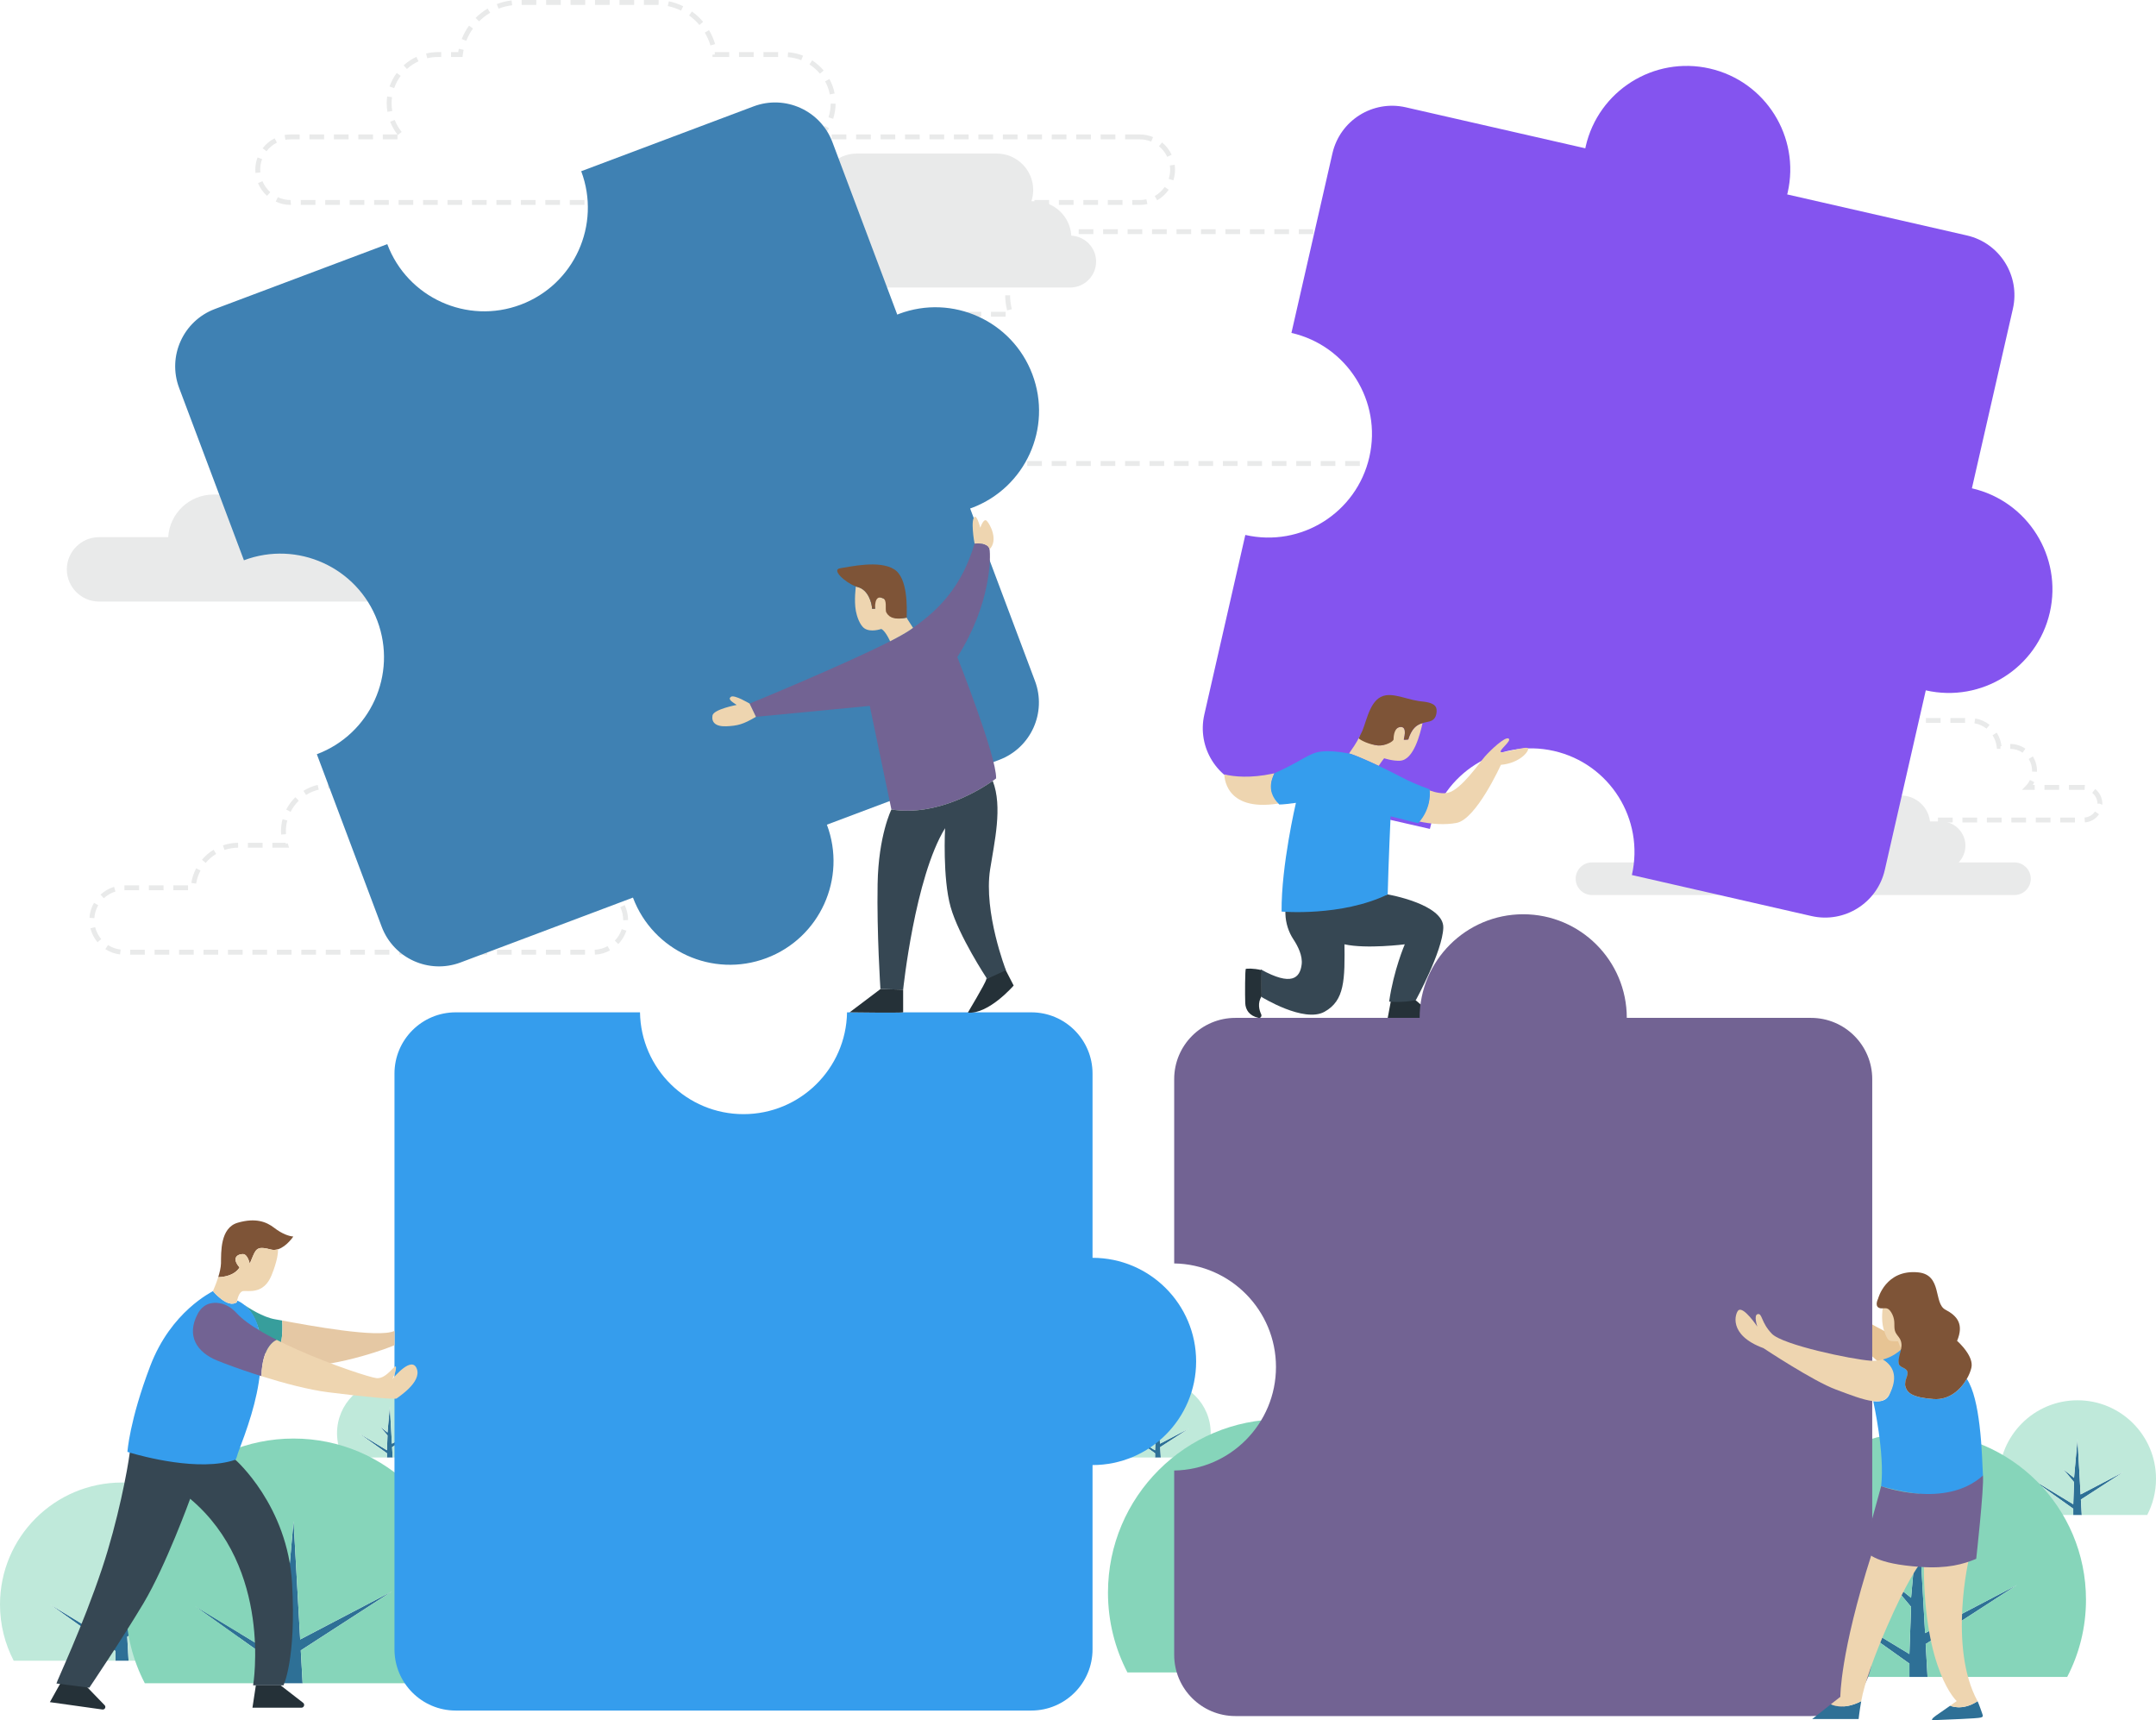 <?xml version="1.0" encoding="UTF-8" standalone="no"?><!-- Generator: Gravit.io --><svg xmlns="http://www.w3.org/2000/svg" xmlns:xlink="http://www.w3.org/1999/xlink" style="isolation:isolate" viewBox="243.93 4.333 127.639 101.812" width="127.639pt" height="101.812pt"><g><g><path d=" M 308.659 18.19 L 307.79 18.19 L 307.79 17.9 L 308.659 17.9 L 308.659 18.19 Z  M 310.107 18.19 L 309.238 18.19 L 309.238 17.9 L 310.107 17.9 L 310.107 18.19 Z  M 311.555 18.19 L 310.686 18.19 L 310.686 17.9 L 311.555 17.9 L 311.555 18.19 Z  M 313.003 18.19 L 312.134 18.19 L 312.134 17.9 L 313.003 17.9 L 313.003 18.19 Z  M 314.45 18.19 L 313.582 18.19 L 313.582 17.9 L 314.45 17.9 L 314.45 18.19 Z  M 315.898 18.19 L 315.03 18.19 L 315.03 17.9 L 315.898 17.9 L 315.898 18.19 Z  M 317.346 18.19 L 316.477 18.19 L 316.477 17.9 L 317.346 17.9 L 317.346 18.19 Z  M 318.794 18.19 L 317.925 18.19 L 317.925 17.9 L 318.794 17.9 L 318.794 18.19 Z  M 320.242 18.19 L 319.373 18.19 L 319.373 17.9 L 320.242 17.9 L 320.242 18.19 Z  M 321.69 18.19 L 320.821 18.19 L 320.821 17.9 L 321.668 17.9 L 321.69 18.19 Z  M 306.391 18.311 L 306.316 18.031 C 306.606 17.954 306.906 17.91 307.207 17.902 L 307.215 18.191 C 306.937 18.199 306.659 18.239 306.391 18.311 Z  M 323.043 18.466 C 322.786 18.358 322.517 18.281 322.243 18.237 L 322.289 17.95 C 322.586 17.999 322.877 18.082 323.155 18.199 L 323.043 18.466 Z  M 305.15 18.921 L 304.975 18.69 C 305.215 18.508 305.476 18.354 305.749 18.232 L 305.867 18.497 C 305.613 18.609 305.372 18.752 305.15 18.921 L 305.15 18.921 Z  M 324.192 19.236 C 323.994 19.039 323.774 18.865 323.537 18.72 L 323.689 18.473 C 323.944 18.631 324.182 18.818 324.396 19.03 L 324.192 19.236 Z  M 304.229 19.953 L 303.98 19.805 C 304.134 19.547 304.318 19.306 304.526 19.09 L 304.735 19.291 C 304.541 19.491 304.371 19.714 304.229 19.953 Z  M 324.969 20.38 C 324.86 20.125 324.721 19.882 324.555 19.656 L 324.788 19.485 C 324.967 19.728 325.118 19.991 325.235 20.266 L 324.969 20.38 Z  M 303.765 21.254 L 303.479 21.212 C 303.523 20.915 303.601 20.623 303.714 20.343 L 303.983 20.451 C 303.879 20.709 303.806 20.98 303.765 21.254 L 303.765 21.254 Z  M 325.253 21.732 C 325.25 21.454 325.214 21.176 325.146 20.907 L 325.427 20.836 C 325.5 21.127 325.539 21.428 325.542 21.729 L 325.253 21.732 Z  M 303.553 22.705 C 303.48 22.412 303.441 22.111 303.438 21.812 L 303.727 21.809 C 303.73 22.086 303.766 22.363 303.834 22.635 L 303.553 22.705 Z  M 302.018 23.078 L 301.149 23.078 L 301.149 22.789 L 302.018 22.789 L 302.018 23.078 Z  M 303.465 23.078 L 302.597 23.078 L 302.597 22.789 L 303.465 22.789 L 303.465 23.078 Z  M 325.435 23.078 L 325.01 23.078 L 325.073 22.888 C 325.138 22.691 325.186 22.489 325.216 22.287 L 325.502 22.329 C 325.479 22.483 325.447 22.637 325.405 22.789 L 325.435 22.789 L 325.435 23.078 Z  M 299.707 23.081 L 299.695 22.792 C 299.747 22.79 299.8 22.789 299.852 22.789 L 300.57 22.789 L 300.57 23.078 L 299.852 23.078 C 299.804 23.078 299.755 23.079 299.707 23.081 Z  M 326.806 23.296 C 326.545 23.2 326.273 23.135 325.997 23.102 L 326.03 22.815 C 326.329 22.85 326.624 22.92 326.906 23.024 L 326.806 23.296 Z  M 298.364 23.405 L 298.242 23.142 C 298.516 23.016 298.804 22.922 299.099 22.863 L 299.155 23.147 C 298.883 23.201 298.617 23.288 298.364 23.405 L 298.364 23.405 Z  M 327.987 24.015 C 327.781 23.826 327.554 23.662 327.311 23.528 L 327.452 23.275 C 327.714 23.42 327.959 23.598 328.182 23.801 L 327.987 24.015 Z  M 297.242 24.215 L 297.031 24.017 C 297.237 23.797 297.468 23.602 297.718 23.435 L 297.878 23.676 C 297.647 23.83 297.433 24.011 297.242 24.215 Z  M 328.812 25.125 C 328.692 24.874 328.543 24.637 328.368 24.42 L 328.593 24.238 C 328.782 24.473 328.944 24.729 329.073 25 L 328.812 25.125 Z  M 296.508 25.386 L 296.237 25.282 C 296.345 25.002 296.485 24.734 296.655 24.486 L 296.895 24.649 C 296.737 24.879 296.607 25.127 296.508 25.386 Z  M 292.356 26.594 L 291.487 26.594 L 291.487 26.305 L 292.356 26.305 L 292.356 26.594 Z  M 293.803 26.594 L 292.935 26.594 L 292.935 26.305 L 293.803 26.305 L 293.803 26.594 Z  M 295.251 26.594 L 294.383 26.594 L 294.383 26.305 L 295.251 26.305 L 295.251 26.594 Z  M 296.269 26.594 L 295.83 26.594 L 295.83 26.305 L 295.998 26.305 C 296.012 26.155 296.035 26.006 296.066 25.858 L 296.349 25.919 C 296.312 26.096 296.287 26.278 296.277 26.458 L 296.269 26.594 Z  M 290.061 26.62 L 290.02 26.333 C 290.151 26.315 290.285 26.305 290.418 26.305 L 290.908 26.305 L 290.908 26.594 L 290.418 26.594 C 290.299 26.594 290.178 26.603 290.061 26.62 Z  M 330.046 26.752 C 329.805 26.663 329.552 26.612 329.294 26.6 L 329.163 26.595 L 329.156 26.464 C 329.14 26.186 329.092 25.91 329.013 25.644 L 329.29 25.561 C 329.364 25.808 329.413 26.063 329.436 26.32 C 329.679 26.342 329.917 26.395 330.146 26.48 L 330.046 26.752 Z  M 288.825 27.168 L 288.641 26.944 C 288.879 26.749 289.144 26.595 289.429 26.486 L 289.532 26.757 C 289.276 26.854 289.038 26.992 288.825 27.168 Z  M 331.144 27.542 C 330.971 27.328 330.766 27.144 330.535 26.995 L 330.692 26.752 C 330.949 26.917 331.177 27.122 331.369 27.361 L 331.144 27.542 Z  M 288.048 28.274 L 287.775 28.177 C 287.877 27.889 288.025 27.621 288.215 27.38 L 288.443 27.559 C 288.272 27.775 288.14 28.016 288.048 28.274 L 288.048 28.274 Z  M 331.675 28.785 C 331.64 28.512 331.56 28.249 331.438 28.003 L 331.697 27.874 C 331.834 28.15 331.923 28.443 331.962 28.747 L 331.675 28.785 Z  M 287.675 29.682 C 287.635 29.494 287.615 29.301 287.615 29.108 C 287.615 28.995 287.622 28.881 287.635 28.771 L 287.923 28.806 C 287.911 28.905 287.905 29.006 287.905 29.109 C 287.905 29.281 287.922 29.454 287.958 29.622 L 287.675 29.682 Z  M 331.746 30.239 L 331.481 30.121 C 331.593 29.87 331.662 29.604 331.686 29.331 L 331.975 29.356 C 331.948 29.662 331.871 29.959 331.746 30.239 L 331.746 30.239 Z  M 288.371 31.019 C 288.162 30.794 287.991 30.539 287.864 30.261 L 288.128 30.141 C 288.241 30.391 288.395 30.62 288.583 30.821 L 288.371 31.019 Z  M 330.788 31.403 L 330.622 31.166 C 330.847 31.008 331.044 30.815 331.207 30.594 L 331.44 30.765 C 331.258 31.012 331.039 31.226 330.788 31.403 Z  M 289.657 31.806 C 289.363 31.722 289.086 31.592 288.832 31.417 L 288.997 31.178 C 289.224 31.335 289.472 31.453 289.736 31.527 L 289.657 31.806 Z  M 329.367 31.906 L 329.348 31.617 C 329.622 31.599 329.89 31.536 330.143 31.43 L 330.255 31.697 C 329.972 31.815 329.673 31.885 329.367 31.906 L 329.367 31.906 Z  M 291.135 31.912 L 290.418 31.912 C 290.365 31.912 290.311 31.91 290.258 31.907 L 290.274 31.618 C 290.322 31.621 290.37 31.622 290.418 31.622 L 291.135 31.622 L 291.135 31.912 Z  M 292.583 31.912 L 291.714 31.912 L 291.714 31.622 L 292.583 31.622 L 292.583 31.912 Z  M 294.03 31.912 L 293.162 31.912 L 293.162 31.622 L 294.03 31.622 L 294.03 31.912 Z  M 295.478 31.912 L 294.61 31.912 L 294.61 31.622 L 295.478 31.622 L 295.478 31.912 Z  M 296.926 31.912 L 296.057 31.912 L 296.057 31.622 L 296.926 31.622 L 296.926 31.912 Z  M 298.374 31.912 L 297.505 31.912 L 297.505 31.622 L 298.374 31.622 L 298.374 31.912 Z  M 299.822 31.912 L 298.953 31.912 L 298.953 31.622 L 299.822 31.622 L 299.822 31.912 Z  M 301.27 31.912 L 300.401 31.912 L 300.401 31.622 L 301.27 31.622 L 301.27 31.912 Z  M 302.717 31.912 L 301.849 31.912 L 301.849 31.622 L 302.717 31.622 L 302.717 31.912 Z  M 304.165 31.912 L 303.297 31.912 L 303.297 31.622 L 304.165 31.622 L 304.165 31.912 Z  M 305.613 31.912 L 304.744 31.912 L 304.744 31.622 L 305.613 31.622 L 305.613 31.912 Z  M 307.061 31.912 L 306.192 31.912 L 306.192 31.622 L 307.061 31.622 L 307.061 31.912 Z  M 308.509 31.912 L 307.64 31.912 L 307.64 31.622 L 308.509 31.622 L 308.509 31.912 Z  M 309.957 31.912 L 309.088 31.912 L 309.088 31.622 L 309.957 31.622 L 309.957 31.912 Z  M 311.404 31.912 L 310.536 31.912 L 310.536 31.622 L 311.404 31.622 L 311.404 31.912 Z  M 312.852 31.912 L 311.984 31.912 L 311.984 31.622 L 312.852 31.622 L 312.852 31.912 Z  M 314.3 31.912 L 313.431 31.912 L 313.431 31.622 L 314.3 31.622 L 314.3 31.912 Z  M 315.748 31.912 L 314.879 31.912 L 314.879 31.622 L 315.748 31.622 L 315.748 31.912 Z  M 317.196 31.912 L 316.327 31.912 L 316.327 31.622 L 317.196 31.622 L 317.196 31.912 Z  M 318.644 31.912 L 317.775 31.912 L 317.775 31.622 L 318.644 31.622 L 318.644 31.912 Z  M 320.091 31.912 L 319.223 31.912 L 319.223 31.622 L 320.091 31.622 L 320.091 31.912 Z  M 321.539 31.912 L 320.671 31.912 L 320.671 31.622 L 321.539 31.622 L 321.539 31.912 Z  M 322.987 31.912 L 322.118 31.912 L 322.118 31.622 L 322.987 31.622 L 322.987 31.912 Z  M 324.435 31.912 L 323.566 31.912 L 323.566 31.622 L 324.435 31.622 L 324.435 31.912 Z  M 325.883 31.912 L 325.014 31.912 L 325.014 31.622 L 325.883 31.622 L 325.883 31.912 Z  M 327.331 31.912 L 326.462 31.912 L 326.462 31.622 L 327.331 31.622 L 327.331 31.912 Z  M 328.778 31.912 L 327.91 31.912 L 327.91 31.622 L 328.778 31.622 L 328.778 31.912 Z " fill="rgb(233,234,234)"/><path d=" M 307.353 18.283 C 307.289 17.152 306.348 16.247 305.203 16.247 L 304.989 16.247 C 305.059 16.036 305.098 15.811 305.098 15.578 C 305.098 14.392 304.127 13.422 302.942 13.422 L 294.646 13.422 C 293.46 13.422 292.49 14.392 292.49 15.578 C 292.49 15.811 292.529 16.036 292.598 16.247 L 290.334 16.247 C 289.19 16.247 288.249 17.151 288.184 18.279 L 284.881 18.279 C 284.036 18.279 283.345 18.971 283.345 19.816 C 283.345 20.661 284.036 21.352 284.881 21.352 L 307.285 21.352 C 308.13 21.352 308.821 20.661 308.821 19.816 C 308.821 18.993 308.167 18.319 307.353 18.283 Z " fill="rgb(233,234,234)"/><path d=" M 265.658 51.002 L 264.79 51.002 L 264.79 50.712 L 265.658 50.712 L 265.658 51.002 Z  M 267.106 51.002 L 266.237 51.002 L 266.237 50.712 L 267.106 50.712 L 267.106 51.002 Z  M 268.554 51.002 L 267.685 51.002 L 267.685 50.712 L 268.554 50.712 L 268.554 51.002 Z  M 270.002 51.002 L 269.133 51.002 L 269.133 50.712 L 270.002 50.712 L 270.002 51.002 Z  M 271.45 51.002 L 270.581 51.002 L 270.581 50.712 L 271.45 50.712 L 271.45 51.002 Z  M 272.897 51.002 L 272.029 51.002 L 272.029 50.712 L 272.897 50.712 L 272.897 51.002 Z  M 263.343 51.002 L 263.34 50.713 L 264.21 50.712 L 264.21 51.002 L 263.343 51.002 Z  M 274.302 51.081 C 274.098 51.029 273.887 51.002 273.675 51.002 L 273.477 51.002 L 273.477 50.712 L 273.675 50.712 C 273.912 50.713 274.147 50.742 274.374 50.801 L 274.302 51.081 Z  M 262.048 51.387 L 261.894 51.142 C 262.154 50.978 262.437 50.86 262.735 50.789 L 262.802 51.07 C 262.535 51.134 262.281 51.24 262.048 51.387 L 262.048 51.387 Z  M 275.473 51.757 C 275.279 51.561 275.057 51.398 274.813 51.274 L 274.944 51.016 C 275.216 51.154 275.464 51.335 275.68 51.554 L 275.473 51.757 Z  M 261.133 52.384 L 260.875 52.251 C 261.014 51.98 261.196 51.733 261.416 51.518 L 261.618 51.725 C 261.421 51.918 261.258 52.14 261.133 52.384 L 261.133 52.384 Z  M 276.134 52.938 C 276.069 52.671 275.962 52.418 275.814 52.185 L 276.059 52.03 C 276.223 52.29 276.343 52.572 276.415 52.869 L 276.134 52.938 Z  M 260.573 53.728 C 260.568 53.663 260.566 53.598 260.566 53.531 C 260.566 53.291 260.596 53.052 260.657 52.821 L 260.937 52.894 C 260.883 53.101 260.855 53.316 260.855 53.531 C 260.855 53.591 260.857 53.65 260.862 53.708 L 260.573 53.728 Z  M 276.363 54.376 L 276.087 54.288 C 276.165 54.041 276.205 53.786 276.205 53.531 L 276.204 53.48 L 276.494 53.473 L 276.494 53.531 C 276.494 53.816 276.45 54.1 276.363 54.376 Z  M 259.475 54.506 L 258.607 54.506 L 258.607 54.217 L 259.475 54.217 L 259.475 54.506 Z  M 261.044 54.506 L 260.055 54.506 L 260.055 54.217 L 260.845 54.217 L 260.845 54.28 L 260.96 54.245 L 261.044 54.506 Z  M 257.222 54.642 L 257.128 54.368 C 257.417 54.269 257.72 54.218 258.027 54.217 L 258.028 54.506 C 257.753 54.507 257.481 54.553 257.222 54.642 L 257.222 54.642 Z  M 277.535 54.739 C 277.286 54.623 277.021 54.549 276.747 54.52 L 276.778 54.232 C 277.083 54.265 277.379 54.347 277.657 54.476 L 277.535 54.739 Z  M 256.106 55.408 L 255.885 55.221 C 256.083 54.987 256.315 54.787 256.576 54.627 L 256.727 54.875 C 256.493 55.018 256.284 55.197 256.106 55.408 Z  M 278.567 55.614 C 278.412 55.387 278.222 55.188 278.003 55.021 L 278.178 54.79 C 278.422 54.976 278.633 55.198 278.806 55.451 L 278.567 55.614 Z  M 255.541 56.636 L 255.256 56.591 C 255.304 56.288 255.401 55.997 255.545 55.726 L 255.801 55.861 C 255.672 56.105 255.585 56.365 255.541 56.636 L 255.541 56.636 Z  M 252.165 57.027 L 251.296 57.027 L 251.296 56.737 L 252.165 56.737 L 252.165 57.027 Z  M 253.613 57.027 L 252.744 57.027 L 252.744 56.737 L 253.613 56.737 L 253.613 57.027 Z  M 255.061 57.027 L 254.192 57.027 L 254.192 56.737 L 255.061 56.737 L 255.061 57.027 Z  M 279.153 57.032 L 279.024 57.025 L 279.003 56.894 C 278.987 56.62 278.927 56.351 278.825 56.096 L 279.093 55.988 C 279.208 56.272 279.274 56.572 279.292 56.878 L 279.161 56.886 L 279.164 56.963 L 279.153 57.032 Z  M 250.077 57.498 L 249.88 57.286 C 250.109 57.074 250.387 56.914 250.683 56.824 L 250.767 57.101 C 250.513 57.179 250.274 57.316 250.077 57.498 Z  M 280.348 57.589 C 280.164 57.393 279.936 57.239 279.687 57.144 L 279.79 56.874 C 280.08 56.985 280.346 57.163 280.559 57.391 L 280.348 57.589 Z  M 249.516 58.677 L 249.227 58.658 C 249.246 58.344 249.336 58.046 249.494 57.771 L 249.745 57.915 C 249.61 58.151 249.532 58.407 249.516 58.677 Z  M 280.823 58.805 L 280.824 58.784 C 280.824 58.522 280.765 58.267 280.65 58.028 L 280.911 57.902 C 281.045 58.18 281.113 58.478 281.113 58.788 L 280.823 58.805 Z  M 249.702 60.103 C 249.501 59.863 249.356 59.578 249.282 59.277 L 249.563 59.208 C 249.627 59.466 249.751 59.711 249.924 59.916 L 249.702 60.103 Z  M 280.535 60.212 L 280.327 60.01 C 280.514 59.818 280.656 59.582 280.738 59.329 L 281.013 59.419 C 280.917 59.713 280.752 59.988 280.535 60.212 Z  M 251.039 60.825 C 250.731 60.79 250.43 60.682 250.167 60.513 L 250.324 60.269 C 250.549 60.414 250.808 60.507 251.072 60.537 L 251.039 60.825 Z  M 279.149 60.837 L 279.137 60.547 C 279.408 60.536 279.665 60.464 279.903 60.334 L 280.042 60.588 C 279.765 60.74 279.465 60.823 279.149 60.837 Z  M 252.503 60.839 L 251.634 60.839 L 251.634 60.549 L 252.503 60.549 L 252.503 60.839 Z  M 253.951 60.839 L 253.082 60.839 L 253.082 60.549 L 253.951 60.549 L 253.951 60.839 Z  M 255.399 60.839 L 254.53 60.839 L 254.53 60.549 L 255.399 60.549 L 255.399 60.839 Z  M 256.847 60.839 L 255.978 60.839 L 255.978 60.549 L 256.847 60.549 L 256.847 60.839 Z  M 258.294 60.839 L 257.426 60.839 L 257.426 60.549 L 258.294 60.549 L 258.294 60.839 Z  M 259.742 60.839 L 258.874 60.839 L 258.874 60.549 L 259.742 60.549 L 259.742 60.839 Z  M 261.19 60.839 L 260.321 60.839 L 260.321 60.549 L 261.19 60.549 L 261.19 60.839 Z  M 262.638 60.839 L 261.769 60.839 L 261.769 60.549 L 262.638 60.549 L 262.638 60.839 Z  M 264.086 60.839 L 263.217 60.839 L 263.217 60.549 L 264.086 60.549 L 264.086 60.839 Z  M 265.534 60.839 L 264.665 60.839 L 264.665 60.549 L 265.534 60.549 L 265.534 60.839 Z  M 266.982 60.839 L 266.113 60.839 L 266.113 60.549 L 266.982 60.549 L 266.982 60.839 Z  M 268.429 60.839 L 267.561 60.839 L 267.561 60.549 L 268.429 60.549 L 268.429 60.839 Z  M 269.877 60.839 L 269.009 60.839 L 269.009 60.549 L 269.877 60.549 L 269.877 60.839 Z  M 271.325 60.839 L 270.456 60.839 L 270.456 60.549 L 271.325 60.549 L 271.325 60.839 Z  M 272.773 60.839 L 271.904 60.839 L 271.904 60.549 L 272.773 60.549 L 272.773 60.839 Z  M 274.221 60.839 L 273.352 60.839 L 273.352 60.549 L 274.221 60.549 L 274.221 60.839 Z  M 275.669 60.839 L 274.8 60.839 L 274.8 60.549 L 275.669 60.549 L 275.669 60.839 Z  M 277.116 60.839 L 276.248 60.839 L 276.248 60.549 L 277.116 60.549 L 277.116 60.839 Z  M 278.564 60.839 L 277.695 60.839 L 277.695 60.549 L 278.564 60.549 L 278.564 60.839 Z " fill="rgb(233,234,234)"/><path d=" M 277.666 36.131 C 277.587 34.73 276.42 33.606 274.999 33.606 L 274.734 33.606 C 274.82 33.345 274.868 33.066 274.868 32.777 L 274.868 32.777 C 274.868 31.306 273.665 30.102 272.194 30.102 L 261.904 30.102 C 260.433 30.102 259.229 31.306 259.229 32.777 L 259.229 32.777 C 259.229 33.066 259.278 33.345 259.364 33.606 L 256.555 33.606 C 255.136 33.606 253.969 34.728 253.888 36.127 L 249.792 36.127 C 248.744 36.127 247.886 36.985 247.886 38.033 C 247.886 39.081 248.744 39.939 249.792 39.939 L 277.581 39.939 C 278.63 39.939 279.487 39.081 279.487 38.033 C 279.487 37.013 278.675 36.177 277.666 36.131" fill="rgb(233,234,234)"/><path d=" M 275.681 4.623 L 274.812 4.623 L 274.812 4.333 L 275.681 4.333 L 275.681 4.623 Z  M 277.129 4.623 L 276.26 4.623 L 276.26 4.333 L 277.129 4.333 L 277.129 4.623 Z  M 278.577 4.623 L 277.708 4.623 L 277.708 4.333 L 278.577 4.333 L 278.577 4.623 Z  M 280.024 4.623 L 279.156 4.623 L 279.156 4.333 L 280.024 4.333 L 280.024 4.623 Z  M 281.472 4.623 L 280.604 4.623 L 280.604 4.333 L 281.472 4.333 L 281.472 4.623 Z  M 282.915 4.625 C 282.872 4.624 282.83 4.623 282.788 4.623 L 282.051 4.623 L 282.051 4.333 L 282.788 4.333 C 282.834 4.333 282.88 4.334 282.926 4.336 L 282.915 4.625 Z  M 273.446 4.846 L 273.341 4.575 C 273.622 4.467 273.917 4.393 274.217 4.358 L 274.251 4.646 C 273.975 4.678 273.704 4.745 273.446 4.846 L 273.446 4.846 Z  M 284.249 4.963 C 284 4.84 283.736 4.749 283.465 4.692 L 283.524 4.409 C 283.818 4.47 284.106 4.569 284.377 4.703 L 284.249 4.963 Z  M 272.291 5.598 L 272.086 5.392 C 272.301 5.179 272.54 4.993 272.799 4.839 L 272.947 5.088 C 272.709 5.23 272.488 5.401 272.291 5.598 L 272.291 5.598 Z  M 285.334 5.812 C 285.155 5.599 284.95 5.41 284.725 5.247 L 284.894 5.012 C 285.138 5.188 285.361 5.394 285.556 5.625 L 285.334 5.812 Z  M 271.534 6.749 L 271.265 6.643 C 271.375 6.363 271.52 6.096 271.696 5.851 L 271.931 6.02 C 271.769 6.246 271.635 6.491 271.534 6.749 L 271.534 6.749 Z  M 285.988 7.024 C 285.91 6.758 285.798 6.502 285.656 6.263 L 285.905 6.115 C 286.06 6.375 286.181 6.654 286.266 6.943 L 285.988 7.024 Z  M 271.313 7.707 L 270.631 7.707 L 270.631 7.417 L 271.057 7.417 C 271.067 7.351 271.079 7.285 271.092 7.22 L 271.376 7.28 C 271.355 7.378 271.339 7.478 271.327 7.578 L 271.313 7.707 Z  M 287.101 7.707 L 286.115 7.707 L 286.101 7.577 L 286.245 7.554 L 286.245 7.417 L 287.101 7.417 L 287.101 7.707 Z  M 288.549 7.707 L 287.681 7.707 L 287.681 7.417 L 288.549 7.417 L 288.549 7.707 Z  M 289.997 7.707 L 289.128 7.707 L 289.128 7.417 L 289.997 7.417 L 289.997 7.707 Z  M 269.223 7.78 L 269.156 7.499 C 269.384 7.445 269.618 7.417 269.853 7.417 L 270.052 7.417 L 270.052 7.707 L 269.853 7.707 C 269.641 7.707 269.428 7.731 269.223 7.78 Z  M 291.366 7.896 C 291.11 7.795 290.84 7.734 290.566 7.714 L 290.586 7.425 C 290.89 7.447 291.189 7.515 291.472 7.627 L 291.366 7.896 Z  M 268.02 8.416 L 267.826 8.201 C 268.052 7.996 268.307 7.827 268.582 7.698 L 268.705 7.961 C 268.455 8.077 268.225 8.23 268.02 8.416 Z  M 292.47 8.693 C 292.292 8.481 292.085 8.298 291.854 8.147 L 292.012 7.905 C 292.267 8.071 292.496 8.274 292.692 8.508 L 292.47 8.693 Z  M 267.266 9.549 L 266.992 9.453 C 267.092 9.166 267.236 8.896 267.418 8.65 L 267.65 8.823 C 267.486 9.045 267.356 9.289 267.266 9.549 Z  M 293.057 9.921 C 293.004 9.65 292.91 9.39 292.778 9.148 L 293.033 9.009 C 293.179 9.278 293.283 9.565 293.341 9.864 L 293.057 9.921 Z  M 266.866 10.952 C 266.838 10.787 266.824 10.617 266.824 10.447 C 266.823 10.313 266.832 10.177 266.85 10.043 L 267.138 10.082 C 267.121 10.202 267.113 10.325 267.113 10.447 C 267.113 10.6 267.126 10.754 267.152 10.904 L 266.866 10.952 Z  M 293.254 11.366 L 292.978 11.278 C 293.062 11.016 293.106 10.743 293.108 10.467 L 293.398 10.469 C 293.396 10.774 293.347 11.076 293.254 11.366 Z  M 263.118 12.581 L 262.249 12.581 L 262.249 12.292 L 263.118 12.292 L 263.118 12.581 Z  M 264.566 12.581 L 263.697 12.581 L 263.697 12.292 L 264.566 12.292 L 264.566 12.581 Z  M 266.014 12.581 L 265.145 12.581 L 265.145 12.292 L 266.014 12.292 L 266.014 12.581 Z  M 267.461 12.581 L 266.593 12.581 L 266.593 12.292 L 267.457 12.292 C 267.278 12.061 267.134 11.808 267.029 11.538 L 267.299 11.432 C 267.399 11.688 267.537 11.928 267.71 12.144 L 267.483 12.325 C 267.476 12.316 267.469 12.307 267.461 12.298 L 267.461 12.581 Z  M 292.587 12.581 L 292.11 12.581 L 292.345 12.337 C 292.505 12.168 292.644 11.981 292.758 11.78 L 293.01 11.923 C 292.893 12.131 292.751 12.325 292.587 12.501 L 292.587 12.581 Z  M 294.035 12.581 L 293.166 12.581 L 293.166 12.292 L 294.035 12.292 L 294.035 12.581 Z  M 295.483 12.581 L 294.614 12.581 L 294.614 12.292 L 295.483 12.292 L 295.483 12.581 Z  M 296.93 12.581 L 296.062 12.581 L 296.062 12.292 L 296.93 12.292 L 296.93 12.581 Z  M 298.378 12.581 L 297.51 12.581 L 297.51 12.292 L 298.378 12.292 L 298.378 12.581 Z  M 299.826 12.581 L 298.957 12.581 L 298.957 12.292 L 299.826 12.292 L 299.826 12.581 Z  M 301.274 12.581 L 300.405 12.581 L 300.405 12.292 L 301.274 12.292 L 301.274 12.581 Z  M 302.722 12.581 L 301.853 12.581 L 301.853 12.292 L 302.722 12.292 L 302.722 12.581 Z  M 304.17 12.581 L 303.301 12.581 L 303.301 12.292 L 304.17 12.292 L 304.17 12.581 Z  M 305.617 12.581 L 304.749 12.581 L 304.749 12.292 L 305.617 12.292 L 305.617 12.581 Z  M 307.065 12.581 L 306.197 12.581 L 306.197 12.292 L 307.065 12.292 L 307.065 12.581 Z  M 308.513 12.581 L 307.644 12.581 L 307.644 12.292 L 308.513 12.292 L 308.513 12.581 Z  M 309.961 12.581 L 309.092 12.581 L 309.092 12.292 L 309.961 12.292 L 309.961 12.581 Z  M 260.828 12.607 L 260.778 12.322 C 260.893 12.302 261.012 12.292 261.13 12.292 L 261.67 12.292 L 261.67 12.581 L 261.13 12.581 C 261.028 12.581 260.926 12.59 260.828 12.607 Z  M 312.083 12.714 C 311.869 12.626 311.642 12.581 311.409 12.581 L 310.54 12.581 L 310.54 12.292 L 311.409 12.292 C 311.68 12.292 311.944 12.344 312.193 12.446 L 312.083 12.714 Z  M 259.707 13.285 L 259.478 13.108 C 259.668 12.862 259.914 12.657 260.19 12.517 L 260.321 12.775 C 260.083 12.896 259.871 13.072 259.707 13.285 Z  M 313.034 13.616 C 312.92 13.374 312.75 13.157 312.542 12.987 L 312.726 12.763 C 312.966 12.96 313.163 13.212 313.295 13.492 L 313.034 13.616 Z  M 259.054 14.567 C 259.048 14.504 259.045 14.441 259.045 14.377 C 259.045 14.127 259.089 13.883 259.177 13.65 L 259.448 13.751 C 259.373 13.952 259.335 14.162 259.335 14.377 C 259.335 14.432 259.337 14.487 259.342 14.541 L 259.054 14.567 Z  M 313.395 15.009 L 313.119 14.92 C 313.175 14.745 313.204 14.562 313.204 14.377 C 313.204 14.292 313.198 14.208 313.186 14.127 L 313.473 14.086 C 313.487 14.182 313.494 14.28 313.494 14.377 C 313.494 14.592 313.46 14.805 313.395 15.009 Z  M 259.737 15.925 C 259.506 15.716 259.321 15.455 259.203 15.169 L 259.47 15.058 C 259.572 15.305 259.732 15.53 259.931 15.71 L 259.737 15.925 Z  M 312.437 16.188 L 312.294 15.937 C 312.526 15.804 312.729 15.618 312.882 15.399 L 313.12 15.564 C 312.942 15.819 312.706 16.035 312.437 16.188 L 312.437 16.188 Z  M 261.157 16.461 C 260.824 16.461 260.53 16.396 260.254 16.267 L 260.376 16.005 C 260.613 16.115 260.867 16.172 261.13 16.172 L 261.157 16.461 Z  M 262.605 16.461 L 261.736 16.461 L 261.736 16.172 L 262.605 16.172 L 262.605 16.461 Z  M 264.052 16.461 L 263.184 16.461 L 263.184 16.172 L 264.052 16.172 L 264.052 16.461 Z  M 265.5 16.461 L 264.631 16.461 L 264.631 16.172 L 265.5 16.172 L 265.5 16.461 Z  M 266.948 16.461 L 266.079 16.461 L 266.079 16.172 L 266.948 16.172 L 266.948 16.461 Z  M 268.396 16.461 L 267.527 16.461 L 267.527 16.172 L 268.396 16.172 L 268.396 16.461 Z  M 269.844 16.461 L 268.975 16.461 L 268.975 16.172 L 269.844 16.172 L 269.844 16.461 Z  M 271.291 16.461 L 270.423 16.461 L 270.423 16.172 L 271.291 16.172 L 271.291 16.461 Z  M 272.739 16.461 L 271.871 16.461 L 271.871 16.172 L 272.739 16.172 L 272.739 16.461 Z  M 274.187 16.461 L 273.318 16.461 L 273.318 16.172 L 274.187 16.172 L 274.187 16.461 Z  M 275.635 16.461 L 274.766 16.461 L 274.766 16.172 L 275.635 16.172 L 275.635 16.461 Z  M 277.083 16.461 L 276.214 16.461 L 276.214 16.172 L 277.083 16.172 L 277.083 16.461 Z  M 278.531 16.461 L 277.662 16.461 L 277.662 16.172 L 278.531 16.172 L 278.531 16.461 Z  M 279.978 16.461 L 279.11 16.461 L 279.11 16.172 L 279.978 16.172 L 279.978 16.461 Z  M 281.426 16.461 L 280.558 16.461 L 280.558 16.172 L 281.426 16.172 L 281.426 16.461 Z  M 282.874 16.461 L 282.005 16.461 L 282.005 16.172 L 282.874 16.172 L 282.874 16.461 Z  M 284.322 16.461 L 283.453 16.461 L 283.453 16.172 L 284.322 16.172 L 284.322 16.461 Z  M 285.77 16.461 L 284.901 16.461 L 284.901 16.172 L 285.77 16.172 L 285.77 16.461 Z  M 287.218 16.461 L 286.349 16.461 L 286.349 16.172 L 287.218 16.172 L 287.218 16.461 Z  M 288.665 16.461 L 287.797 16.461 L 287.797 16.172 L 288.665 16.172 L 288.665 16.461 Z  M 290.113 16.461 L 289.245 16.461 L 289.245 16.172 L 290.113 16.172 L 290.113 16.461 Z  M 291.561 16.461 L 290.692 16.461 L 290.692 16.172 L 291.561 16.172 L 291.561 16.461 Z  M 293.009 16.461 L 292.14 16.461 L 292.14 16.172 L 293.009 16.172 L 293.009 16.461 Z  M 294.457 16.461 L 293.588 16.461 L 293.588 16.172 L 294.457 16.172 L 294.457 16.461 Z  M 295.905 16.461 L 295.036 16.461 L 295.036 16.172 L 295.905 16.172 L 295.905 16.461 Z  M 297.352 16.461 L 296.484 16.461 L 296.484 16.172 L 297.352 16.172 L 297.352 16.461 Z  M 298.8 16.461 L 297.932 16.461 L 297.932 16.172 L 298.8 16.172 L 298.8 16.461 Z  M 300.248 16.461 L 299.379 16.461 L 299.379 16.172 L 300.248 16.172 L 300.248 16.461 Z  M 301.696 16.461 L 300.827 16.461 L 300.827 16.172 L 301.696 16.172 L 301.696 16.461 Z  M 303.144 16.461 L 302.275 16.461 L 302.275 16.172 L 303.144 16.172 L 303.144 16.461 Z  M 304.592 16.461 L 303.723 16.461 L 303.723 16.172 L 304.592 16.172 L 304.592 16.461 Z  M 306.039 16.461 L 305.171 16.461 L 305.171 16.172 L 306.039 16.172 L 306.039 16.461 Z  M 307.487 16.461 L 306.618 16.461 L 306.618 16.172 L 307.487 16.172 L 307.487 16.461 Z  M 308.935 16.461 L 308.066 16.461 L 308.066 16.172 L 308.935 16.172 L 308.935 16.461 Z  M 310.383 16.461 L 309.514 16.461 L 309.514 16.172 L 310.383 16.172 L 310.383 16.461 Z  M 311.409 16.461 L 310.962 16.461 L 310.962 16.172 L 311.409 16.172 C 311.539 16.172 311.669 16.157 311.796 16.129 L 311.858 16.412 C 311.711 16.445 311.56 16.461 311.409 16.461" fill="rgb(233,234,234)"/><path d=" M 357.369 47.122 L 356.507 47.122 L 356.5 46.833 L 357.369 46.833 L 357.369 47.122 Z  M 358.816 47.122 L 357.948 47.122 L 357.948 46.833 L 358.816 46.833 L 358.816 47.122 Z  M 360.264 47.122 L 359.396 47.122 L 359.396 46.833 L 360.264 46.833 L 360.264 47.122 Z  M 361.538 47.462 C 361.328 47.297 361.079 47.187 360.819 47.144 L 360.866 46.858 C 361.175 46.909 361.469 47.04 361.718 47.235 L 361.538 47.462 Z  M 355.326 47.653 L 355.111 47.459 C 355.322 47.224 355.589 47.045 355.884 46.94 L 355.981 47.213 C 355.731 47.302 355.505 47.453 355.326 47.653 Z  M 353.826 48.657 L 352.958 48.657 L 352.958 48.367 L 353.826 48.367 L 353.826 48.657 Z  M 354.916 48.657 L 354.406 48.657 L 354.406 48.367 L 354.663 48.367 C 354.687 48.237 354.726 48.11 354.777 47.987 L 355.044 48.099 C 354.986 48.236 354.948 48.381 354.931 48.529 L 354.916 48.657 Z  M 362.359 48.657 L 362.151 48.657 L 362.137 48.529 C 362.109 48.29 362.025 48.057 361.894 47.853 L 362.138 47.696 C 362.293 47.937 362.392 48.213 362.424 48.496 L 362.359 48.503 L 362.359 48.657 Z  M 363.672 48.885 C 363.456 48.736 363.204 48.657 362.942 48.657 L 362.938 48.367 C 363.263 48.367 363.573 48.464 363.837 48.647 L 363.672 48.885 Z  M 351.764 49.101 L 351.545 48.911 C 351.759 48.667 352.035 48.496 352.346 48.416 L 352.418 48.697 C 352.164 48.762 351.938 48.902 351.764 49.101 L 351.764 49.101 Z  M 364.521 50.012 L 364.232 50 L 364.233 49.949 C 364.233 49.703 364.163 49.464 364.032 49.258 L 364.276 49.102 C 364.437 49.355 364.522 49.648 364.522 49.947 C 364.522 49.969 364.522 49.99 364.521 50.012 L 364.521 50.012 Z  M 351.224 50.404 C 351.179 50.256 351.156 50.102 351.156 49.947 C 351.156 49.782 351.182 49.618 351.233 49.461 L 351.508 49.551 C 351.466 49.679 351.445 49.812 351.445 49.947 C 351.445 50.073 351.464 50.199 351.501 50.319 L 351.224 50.404 Z  M 343.112 51.082 L 342.268 51.082 L 342.241 50.793 L 343.112 50.793 L 343.112 51.082 Z  M 344.559 51.082 L 343.691 51.082 L 343.691 50.793 L 344.559 50.793 L 344.559 51.082 Z  M 346.007 51.082 L 345.139 51.082 L 345.139 50.793 L 346.007 50.793 L 346.007 51.082 Z  M 347.455 51.082 L 346.586 51.082 L 346.586 50.793 L 347.455 50.793 L 347.455 51.082 Z  M 348.903 51.082 L 348.034 51.082 L 348.034 50.793 L 348.903 50.793 L 348.903 51.082 Z  M 350.351 51.082 L 349.482 51.082 L 349.482 50.793 L 350.351 50.793 L 350.351 51.082 Z  M 351.702 51.082 L 350.93 51.082 L 350.93 50.793 L 351.702 50.793 L 351.702 50.812 L 351.749 50.773 C 351.768 50.795 351.787 50.816 351.807 50.837 L 352.043 51.082 L 351.702 51.082 Z  M 364.387 51.082 L 363.637 51.082 L 363.871 50.837 C 363.967 50.737 364.046 50.624 364.106 50.5 L 364.366 50.627 C 364.339 50.684 364.308 50.739 364.273 50.793 L 364.387 50.793 L 364.387 51.082 Z  M 365.834 51.082 L 364.966 51.082 L 364.966 50.793 L 365.834 50.793 L 365.834 51.082 Z  M 367.341 51.084 C 367.321 51.083 367.302 51.082 367.282 51.082 L 366.414 51.082 L 366.414 50.793 L 367.282 50.793 C 367.309 50.793 367.335 50.794 367.36 50.795 L 367.341 51.084 Z  M 341.448 51.866 L 341.159 51.853 C 341.174 51.515 341.341 51.205 341.618 51.004 L 341.788 51.238 C 341.583 51.387 341.459 51.616 341.448 51.866 L 341.448 51.866 Z  M 368.377 51.967 L 368.249 51.903 L 368.102 51.903 L 368.103 51.903 C 368.103 51.652 367.989 51.418 367.791 51.261 L 367.972 51.034 C 368.239 51.247 368.392 51.563 368.392 51.903 L 368.392 51.937 L 368.377 51.967 Z  M 342.141 53.005 C 341.804 52.966 341.507 52.778 341.326 52.488 L 341.571 52.334 C 341.704 52.546 341.929 52.689 342.174 52.717 L 342.141 53.005 Z  M 367.36 53.01 L 367.34 52.721 C 367.589 52.703 367.815 52.574 367.958 52.365 L 368.197 52.529 C 368.003 52.811 367.698 52.986 367.36 53.01 Z  M 343.605 53.013 L 342.736 53.013 L 342.736 52.723 L 343.605 52.723 L 343.605 53.013 Z  M 345.053 53.013 L 344.184 53.013 L 344.184 52.723 L 345.053 52.723 L 345.053 53.013 Z  M 346.501 53.013 L 345.632 53.013 L 345.632 52.723 L 346.501 52.723 L 346.501 53.013 Z  M 347.949 53.013 L 347.08 53.013 L 347.08 52.723 L 347.949 52.723 L 347.949 53.013 Z  M 349.396 53.013 L 348.528 53.013 L 348.528 52.723 L 349.396 52.723 L 349.396 53.013 Z  M 350.844 53.013 L 349.975 53.013 L 349.975 52.723 L 350.844 52.723 L 350.844 53.013 Z  M 352.292 53.013 L 351.423 53.013 L 351.423 52.723 L 352.292 52.723 L 352.292 53.013 Z  M 353.74 53.013 L 352.871 53.013 L 352.871 52.723 L 353.74 52.723 L 353.74 53.013 Z  M 355.188 53.013 L 354.319 53.013 L 354.319 52.723 L 355.188 52.723 L 355.188 53.013 Z  M 356.635 53.013 L 355.767 53.013 L 355.767 52.723 L 356.635 52.723 L 356.635 53.013 Z  M 358.083 53.013 L 357.215 53.013 L 357.215 52.723 L 358.083 52.723 L 358.083 53.013 Z  M 359.531 53.013 L 358.662 53.013 L 358.662 52.723 L 359.531 52.723 L 359.531 53.013 Z  M 360.979 53.013 L 360.11 53.013 L 360.11 52.723 L 360.979 52.723 L 360.979 53.013 Z  M 362.427 53.013 L 361.558 53.013 L 361.558 52.723 L 362.427 52.723 L 362.427 53.013 Z  M 363.875 53.013 L 363.006 53.013 L 363.006 52.723 L 363.875 52.723 L 363.875 53.013 Z  M 365.322 53.013 L 364.454 53.013 L 364.454 52.723 L 365.322 52.723 L 365.322 53.013 Z  M 366.77 53.013 L 365.902 53.013 L 365.902 52.723 L 366.77 52.723 L 366.77 53.013 Z " fill="rgb(233,234,234)"/><path d=" M 363.191 55.379 L 359.885 55.379 C 360.132 55.12 360.287 54.773 360.287 54.389 C 360.287 53.599 359.641 52.953 358.851 52.953 L 358.19 52.953 C 358.091 52.093 357.355 51.419 356.47 51.419 L 352.417 51.419 C 351.531 51.419 350.796 52.093 350.696 52.953 L 348.645 52.953 C 347.856 52.953 347.21 53.599 347.21 54.389 C 347.21 54.773 347.364 55.12 347.612 55.379 L 338.177 55.379 C 337.646 55.379 337.212 55.813 337.212 56.344 C 337.212 56.874 337.646 57.309 338.177 57.309 L 363.191 57.309 C 363.722 57.309 364.156 56.874 364.156 56.344 C 364.156 55.813 363.722 55.379 363.191 55.379" fill="rgb(233,234,234)"/><path d=" M 367.122 93.09 L 367.173 94.002 L 366.67 94.002 L 366.67 93.632 L 364.184 91.862 L 366.67 93.367 L 366.717 92.058 L 366.075 91.291 L 366.717 91.807 L 366.922 89.506 L 367.105 92.787 L 369.659 91.45 L 367.122 93.09" fill="rgb(46,112,150)"/><path d=" M 371.57 91.862 C 371.57 92.634 371.382 93.362 371.048 94.002 L 367.173 94.002 L 367.122 93.09 L 369.659 91.45 L 367.105 92.787 L 366.922 89.506 L 366.717 91.807 L 366.075 91.291 L 366.717 92.058 L 366.67 93.367 L 364.184 91.862 L 366.67 93.632 L 366.67 94.002 L 362.795 94.002 C 362.462 93.362 362.273 92.634 362.273 91.862 C 362.273 89.295 364.355 87.214 366.922 87.214 C 369.489 87.214 371.57 89.295 371.57 91.862" fill="rgb(191,233,218)"/><path d=" M 267.143 89.987 L 267.177 90.6 L 266.839 90.6 L 266.839 90.351 L 265.168 89.161 L 266.839 90.173 L 266.871 89.293 L 266.439 88.777 L 266.871 89.124 L 267.008 87.577 L 267.132 89.783 L 268.849 88.884 L 267.143 89.987" fill="rgb(46,112,150)"/><path d=" M 270.133 89.161 C 270.133 89.68 270.007 90.169 269.783 90.6 L 267.177 90.6 L 267.143 89.987 L 268.849 88.884 L 267.132 89.783 L 267.008 87.577 L 266.871 89.124 L 266.439 88.777 L 266.871 89.293 L 266.839 90.173 L 265.168 89.161 L 266.839 90.351 L 266.839 90.6 L 264.234 90.6 C 264.009 90.169 263.883 89.68 263.883 89.161 C 263.883 87.435 265.282 86.036 267.008 86.036 C 268.734 86.036 270.133 87.435 270.133 89.161" fill="rgb(191,233,218)"/><path d=" M 312.616 89.987 L 312.65 90.6 L 312.312 90.6 L 312.312 90.351 L 310.64 89.161 L 312.312 90.173 L 312.343 89.293 L 311.912 88.777 L 312.343 89.124 L 312.481 87.577 L 312.604 89.783 L 314.321 88.884 L 312.616 89.987" fill="rgb(46,112,150)"/><path d=" M 315.606 89.161 C 315.606 89.68 315.48 90.169 315.256 90.6 L 312.65 90.6 L 312.616 89.987 L 314.321 88.884 L 312.604 89.783 L 312.481 87.577 L 312.343 89.124 L 311.912 88.777 L 312.343 89.293 L 312.312 90.173 L 310.64 89.161 L 312.312 90.351 L 312.312 90.6 L 309.706 90.6 C 309.482 90.169 309.355 89.68 309.355 89.161 C 309.355 87.435 310.755 86.036 312.481 86.036 C 314.207 86.036 315.606 87.435 315.606 89.161" fill="rgb(191,233,218)"/><path d=" M 320.231 101.31 L 320.343 103.324 L 319.234 103.324 L 319.234 102.507 L 313.744 98.598 L 319.234 101.923 L 319.337 99.032 L 317.92 97.338 L 319.337 98.477 L 319.789 93.396 L 320.194 100.641 L 325.833 97.688 L 320.231 101.31" fill="rgb(46,112,150)"/><path d=" M 330.051 98.598 C 330.051 100.302 329.637 101.91 328.901 103.324 L 320.343 103.324 L 320.231 101.31 L 325.833 97.688 L 320.194 100.641 L 319.789 93.396 L 319.337 98.477 L 317.92 97.338 L 319.337 99.032 L 319.234 101.923 L 313.744 98.598 L 319.234 102.507 L 319.234 103.324 L 310.676 103.324 C 309.94 101.91 309.524 100.302 309.524 98.598 C 309.524 92.93 314.12 88.336 319.789 88.336 C 325.456 88.336 330.051 92.93 330.051 98.598" fill="rgb(134,213,186)"/><path d=" M 357.934 101.642 L 358.042 103.588 L 356.97 103.588 L 356.97 102.798 L 351.665 99.021 L 356.97 102.233 L 357.069 99.44 L 355.7 97.803 L 357.069 98.904 L 357.506 93.994 L 357.898 100.995 L 363.347 98.142 L 357.934 101.642" fill="rgb(46,112,150)"/><path d=" M 367.424 99.021 C 367.424 100.668 367.023 102.221 366.312 103.588 L 358.042 103.588 L 357.934 101.642 L 363.347 98.142 L 357.898 100.995 L 357.506 93.994 L 357.069 98.904 L 355.7 97.803 L 357.069 99.44 L 356.97 102.233 L 351.665 99.021 L 356.97 102.798 L 356.97 103.588 L 348.7 103.588 C 347.989 102.221 347.587 100.668 347.587 99.021 C 347.587 93.544 352.029 89.104 357.506 89.104 C 362.983 89.104 367.424 93.544 367.424 99.021" fill="rgb(134,213,186)"/><path d=" M 251.463 101.21 L 251.541 102.627 L 250.761 102.627 L 250.761 102.052 L 246.899 99.302 L 250.761 101.641 L 250.833 99.607 L 249.836 98.416 L 250.833 99.217 L 251.151 95.642 L 251.436 100.739 L 255.403 98.662 L 251.463 101.21 Z " fill="rgb(46,112,150)"/><path d=" M 258.371 99.302 C 258.371 100.501 258.08 101.632 257.562 102.627 L 251.541 102.627 L 251.463 101.21 L 255.403 98.662 L 251.436 100.739 L 251.151 95.642 L 250.833 99.217 L 249.836 98.416 L 250.833 99.607 L 250.761 101.641 L 246.899 99.302 L 250.761 102.052 L 250.761 102.627 L 244.74 102.627 C 244.223 101.632 243.93 100.501 243.93 99.302 C 243.93 95.315 247.163 92.082 251.151 92.082 C 255.139 92.082 258.371 95.315 258.371 99.302 Z " fill="rgb(191,233,218)"/><path d=" M 261.737 102.017 L 261.845 103.963 L 260.773 103.963 L 260.773 103.173 L 255.468 99.397 L 260.773 102.609 L 260.872 99.815 L 259.503 98.179 L 260.872 99.279 L 261.309 94.369 L 261.701 101.371 L 267.15 98.517 L 261.737 102.017" fill="rgb(46,112,150)"/><path d=" M 271.227 99.397 C 271.227 101.043 270.826 102.596 270.115 103.963 L 261.845 103.963 L 261.737 102.017 L 267.15 98.517 L 261.701 101.371 L 261.309 94.369 L 260.872 99.279 L 259.503 98.179 L 260.872 99.815 L 260.773 102.609 L 255.468 99.397 L 260.773 103.173 L 260.773 103.963 L 252.503 103.963 C 251.792 102.596 251.39 101.043 251.39 99.397 C 251.39 93.919 255.832 89.479 261.309 89.479 C 266.786 89.479 271.227 93.919 271.227 99.397 Z " fill="rgb(134,213,186)"/><path d=" M 358.236 84.335 C 358.487 84.417 358.727 84.446 358.953 84.441 L 358.952 84.445 C 359.563 85.038 359.371 85.823 358.826 86.546 C 358.595 86.853 358.238 86.856 357.81 86.695 C 357.228 86.48 356.518 85.962 355.836 85.498 C 354.654 84.695 352.261 82.077 352.261 82.077 C 350.183 81.67 350.573 79.549 351.116 79.483 C 351.658 79.421 352.22 80.754 352.22 80.754 C 352.22 80.754 352.327 79.751 352.6 79.773 C 352.874 79.791 352.616 80.686 353.077 81.491 C 353.538 82.295 357.18 83.99 358.236 84.335" fill="rgb(231,196,148)"/><path d=" M 281.819 64.252 L 270.909 64.252 C 268.907 64.252 267.284 65.875 267.284 67.877 L 267.284 78.782 L 267.284 91.048 L 267.284 101.953 C 267.284 103.955 268.907 105.578 270.909 105.578 L 281.815 105.578 L 294.08 105.578 L 304.985 105.578 C 306.987 105.578 308.61 103.955 308.61 101.953 L 308.61 91.048 C 311.995 91.048 314.743 88.3 314.743 84.915 C 314.743 81.53 311.995 78.782 308.61 78.782 L 308.61 67.877 C 308.61 65.875 306.987 64.252 304.985 64.252 L 294.076 64.252 C 294.023 67.588 291.296 70.278 287.947 70.278 C 284.599 70.278 281.872 67.588 281.819 64.252" fill="rgb(53,157,237)"/><path d=" M 340.54 56.125 L 351.172 58.553 C 353.123 58.998 355.067 57.777 355.513 55.826 L 357.94 45.194 C 361.24 45.947 364.529 43.885 365.284 40.58 C 366.037 37.28 363.97 33.99 360.67 33.236 L 363.097 22.609 C 363.542 20.657 362.321 18.713 360.37 18.268 L 349.734 15.84 C 349.746 15.804 349.754 15.769 349.763 15.733 C 350.516 12.432 348.453 9.143 345.149 8.389 C 341.849 7.635 338.558 9.702 337.805 13.003 C 337.797 13.039 337.789 13.074 337.784 13.111 L 327.153 10.684 C 325.201 10.238 323.258 11.459 322.812 13.411 L 320.385 24.038 C 323.685 24.792 325.752 28.082 324.999 31.382 C 324.245 34.686 320.955 36.749 317.655 35.996 L 315.228 46.628 C 314.782 48.579 316.003 50.523 317.955 50.968 L 328.582 53.395 C 329.336 50.095 332.626 48.028 335.926 48.781 C 339.231 49.536 341.293 52.825 340.54 56.125" fill="rgb(132,84,239)"/><path d=" M 262.688 48.975 L 266.526 59.183 C 267.231 61.057 269.321 62.004 271.195 61.3 L 281.402 57.461 C 282.594 60.63 286.129 62.236 289.301 61.043 C 292.47 59.852 294.074 56.313 292.883 53.145 L 303.086 49.308 C 304.96 48.603 305.908 46.513 305.203 44.639 L 301.364 34.428 C 301.4 34.418 301.434 34.406 301.469 34.393 C 304.637 33.201 306.243 29.666 305.05 26.494 C 303.859 23.325 300.32 21.721 297.151 22.912 C 297.117 22.925 297.083 22.938 297.05 22.955 L 293.211 12.747 C 292.507 10.873 290.416 9.926 288.543 10.63 L 278.339 14.467 C 279.53 17.636 277.926 21.174 274.757 22.366 C 271.585 23.559 268.05 21.953 266.858 18.784 L 256.651 22.622 C 254.777 23.327 253.829 25.417 254.534 27.291 L 258.371 37.495 C 261.539 36.303 265.078 37.908 266.27 41.077 C 267.462 44.249 265.856 47.784 262.688 48.975" fill="rgb(63,129,179)"/><path d=" M 329.101 64.692 L 326.063 64.692 C 326.063 64.692 326.166 64.173 326.276 63.56 C 326.276 63.56 326.276 63.56 326.276 63.556 C 326.333 63.4 327.687 63.49 327.687 63.49 L 329.101 64.692 Z " fill="rgb(37,49,56)"/><path d=" M 322.665 58.174 C 321.168 58.321 320.025 58.175 320.025 58.175 C 320.025 58.261 320.025 58.347 320.029 58.433 C 320.045 58.968 320.213 59.496 320.508 59.941 C 320.773 60.342 321.055 60.91 320.99 61.422 C 320.888 62.231 320.385 62.713 318.573 61.712 L 318.621 63.345 C 318.621 63.345 321.129 64.897 322.343 64.218 C 323.539 63.554 323.557 62.339 323.522 60.042 L 322.665 58.174" fill="rgb(54,71,83)"/><path d=" M 319.375 50.101 C 319.379 50.167 318.825 51.026 319.609 51.893 C 316.363 52.412 316.415 50.167 316.415 50.167 C 316.991 50.31 317.96 50.4 319.252 50.13 C 319.293 50.122 319.334 50.114 319.375 50.101" fill="rgb(238,213,176)"/><path d=" M 334.393 48.629 C 334.467 48.801 333.885 49.508 332.785 49.603 C 332.785 49.603 331.329 52.828 330.156 53.041 C 329.485 53.168 328.668 53.119 327.887 52.943 C 328.75 52.007 328.541 51.111 328.541 51.111 C 328.95 51.254 329.351 51.328 329.661 51.254 C 330.442 51.066 331.534 49.456 331.841 49.108 C 332.147 48.76 333.018 47.922 333.239 48.045 C 333.459 48.163 332.666 48.732 332.777 48.842 C 332.887 48.953 334.316 48.461 334.393 48.629" fill="rgb(238,213,176)"/><path d=" M 328.149 47.129 C 328.007 47.754 327.631 49.314 326.817 49.359 C 326.371 49.383 325.875 49.213 325.875 49.213 C 325.875 49.213 325.739 49.377 325.552 49.664 C 324.967 49.39 324.162 49.038 323.884 48.953 C 323.856 48.944 323.827 48.936 323.794 48.932 C 324.001 48.631 324.171 48.409 324.453 47.873 C 324.551 47.98 324.98 48.409 325.503 48.454 C 325.961 48.491 326.318 48.185 326.318 48.062 C 326.318 47.821 326.493 47.354 326.877 47.362 C 327.257 47.37 327.037 48.069 327.037 48.102 C 327.037 48.139 327.302 48.102 327.302 48.102 C 327.498 47.469 327.781 47.235 328.149 47.129 Z " fill="rgb(238,213,176)"/><path d=" M 302.514 36.846 C 302.584 37.288 302.616 40.056 300.605 43.225 C 300.605 43.225 302.938 49.109 302.902 50.405 C 302.902 50.405 302.832 50.459 302.701 50.552 C 301.982 51.059 299.414 52.678 296.703 52.245 L 295.421 46.114 L 288.683 46.761 L 288.307 45.976 C 288.393 45.947 293.904 43.678 296.627 42.288 C 297.138 42.026 297.555 41.793 297.812 41.617 C 297.87 41.576 297.927 41.536 297.984 41.495 C 299.546 40.395 300.875 39.033 301.627 36.507 C 301.627 36.507 302.445 36.405 302.514 36.846" fill="rgb(114,99,147)"/><path d=" M 287.202 45.576 C 287.398 45.429 288.307 45.976 288.307 45.976 L 288.683 46.761 C 287.919 47.214 287.59 47.292 286.928 47.321 C 286.261 47.345 286.049 47.063 286.11 46.687 C 286.167 46.315 287.542 46.057 287.542 46.057 C 287.262 45.869 287.006 45.72 287.202 45.576" fill="rgb(238,213,176)"/><path d=" M 301.651 34.914 C 301.79 34.896 301.966 35.571 301.966 35.571 C 301.966 35.571 302.158 34.97 302.347 35.162 C 302.539 35.35 303.05 36.298 302.514 36.846 C 302.445 36.405 301.627 36.507 301.627 36.507 C 301.606 36.437 301.367 35.023 301.651 34.914" fill="rgb(238,213,176)"/><path d=" M 296.251 39.766 C 296.635 39.901 296.57 40.411 296.664 40.57 C 296.758 40.734 296.688 41.078 297.608 40.89 C 297.608 40.935 297.964 41.446 297.984 41.495 C 297.927 41.536 297.87 41.576 297.812 41.617 C 297.555 41.793 297.138 42.026 296.627 42.288 C 296.308 41.607 296.099 41.561 296.099 41.561 C 296.099 41.561 295.486 41.777 295.113 41.53 C 294.823 41.337 294.651 40.782 294.599 40.5 C 294.481 39.862 294.599 39.046 294.599 39.046 C 294.64 39.059 294.681 39.075 294.718 39.083 C 295.343 39.247 295.552 40.048 295.556 40.363 L 295.74 40.363 C 295.74 40.363 295.451 39.347 296.251 39.766" fill="rgb(238,213,176)"/><path d=" M 297.398 62.908 C 297.398 62.908 297.398 64.015 297.398 64.252 C 297.207 64.293 294.23 64.252 294.23 64.252 L 296.053 62.875 L 297.398 62.908 Z " fill="rgb(37,49,56)"/><path d=" M 303.94 62.666 C 303.94 62.666 302.474 64.369 301.234 64.271 C 301.193 64.303 302.272 62.552 302.321 62.29 L 303.392 61.603 L 303.94 62.666" fill="rgb(37,49,56)"/><path d=" M 296.703 52.245 C 299.414 52.678 301.982 51.059 302.701 50.552 C 303.302 52.093 302.794 54.19 302.546 55.795 C 302.152 58.342 303.483 61.761 303.483 61.761 L 302.321 62.29 C 302.329 62.245 302.333 62.217 302.333 62.217 C 302.333 62.217 300.698 59.739 300.211 58.026 C 299.725 56.313 299.88 53.353 299.88 53.353 C 298.089 56.264 297.398 62.908 297.398 62.908 L 296.053 62.875 C 296.053 62.875 295.833 59.535 295.886 56.656 C 295.935 53.778 296.703 52.245 296.703 52.245 Z " fill="rgb(54,71,83)"/><path d=" M 296.401 40.579 C 296.308 40.42 296.483 39.801 296.176 39.739 C 295.669 39.505 295.74 40.363 295.74 40.363 L 295.556 40.363 C 295.552 40.048 295.343 39.247 294.718 39.083 C 294.681 39.075 294.64 39.059 294.599 39.046 C 293.978 38.817 293.119 38.049 293.671 37.967 C 294.26 37.881 295.973 37.472 296.864 38.028 C 297.69 38.539 297.617 40.334 297.608 40.89 C 296.688 41.078 296.496 40.743 296.401 40.579" fill="rgb(126,84,55)"/><path d=" M 257.864 90.734 L 256.478 89.941 L 254.94 92.082 L 255.188 93.044 C 260.085 97.157 258.915 104.085 258.915 104.085 L 260.713 104.085 C 260.713 104.085 261.471 102.545 261.223 98.073 C 260.967 93.446 257.864 90.734 257.864 90.734 Z " fill="rgb(54,71,83)"/><path d=" M 248.958 104.056 L 250.124 105.262 C 250.224 105.365 250.136 105.537 249.994 105.517 L 246.883 105.081 L 247.498 103.977" fill="rgb(37,49,56)"/><path d=" M 259.077 104.085 L 258.876 105.41 L 261.773 105.41 C 261.928 105.41 261.996 105.213 261.873 105.118 L 260.54 104.085" fill="rgb(37,49,56)"/><path d=" M 251.612 90.312 C 251.486 91.311 250.91 94.356 249.978 97.151 C 248.818 100.634 247.272 103.873 247.272 103.977 L 249.217 104.227 C 249.217 104.227 251.082 101.472 252.422 99.233 C 253.758 96.993 255.188 93.044 255.188 93.044 C 255.188 93.044 256.599 92.226 256.623 90.734 C 256.647 89.242 254.355 89.579 254.355 89.579 L 251.612 90.312" fill="rgb(54,71,83)"/><path d=" M 260.085 84.62 C 259.88 84.534 259.678 84.448 259.491 84.359 C 259.398 83.239 259.062 82.134 258.401 81.574 C 258.618 81.724 259.488 82.302 260.227 82.422 C 260.316 82.437 260.454 82.463 260.63 82.493 C 260.645 82.496 260.775 84.269 260.104 84.572 L 260.085 84.62 Z " fill="rgb(55,158,156)"/><path d=" M 258.349 81.533 C 258.368 81.545 258.383 81.56 258.401 81.574 C 259.202 82.215 259.36 83.262 259.382 84.224 C 259.423 85.999 258.992 87.641 258.401 89.299 C 258.277 89.646 258.149 89.992 258.018 90.337 C 257.999 90.386 257.917 90.716 257.864 90.734 C 255.744 91.462 252.336 90.525 251.612 90.312 C 251.523 90.282 251.474 90.267 251.474 90.267 C 251.474 90.267 251.59 88.427 252.825 85.184 C 254.061 81.94 256.464 80.82 256.535 80.75 C 256.535 80.75 257.405 81.81 257.95 81.41 C 257.95 81.41 257.954 81.377 257.965 81.325 L 258.028 81.336 C 258.144 81.388 258.248 81.455 258.349 81.533" fill="rgb(53,157,237)"/><path d=" M 258.715 79.13 C 258.715 79.13 258.599 78.559 258.308 78.559 C 258.017 78.559 257.607 78.768 258.11 79.35 C 258.11 79.35 257.853 79.895 256.849 79.929 C 256.935 79.652 257.006 79.354 257.013 79.107 C 257.024 78.465 256.953 77.006 258.006 76.704 C 259.055 76.401 259.697 76.644 260.163 77.006 C 260.63 77.368 261.048 77.506 261.294 77.521 C 261.294 77.521 260.902 78.114 260.391 78.275 C 260.253 78.316 260.111 78.331 259.962 78.29 C 259.264 78.103 259.111 78.189 258.913 78.659 C 258.715 79.13 258.715 79.13 258.715 79.13" fill="rgb(126,84,55)"/><path d=" M 267.288 83.945 C 267.288 83.993 263.952 85.262 261.615 85.195 C 261.197 85.053 260.787 84.904 260.391 84.743 C 260.286 84.702 260.186 84.661 260.085 84.62 L 260.104 84.572 C 260.775 84.269 260.645 82.496 260.63 82.493 C 262.123 82.769 266.356 83.564 267.288 83.105 L 267.288 83.945" fill="rgb(229,200,164)"/><path d=" M 258.308 78.559 C 258.599 78.559 258.715 79.13 258.715 79.13 C 258.715 79.13 258.715 79.13 258.913 78.659 C 259.111 78.189 259.264 78.103 259.962 78.29 C 260.111 78.331 260.253 78.316 260.391 78.275 C 260.395 78.458 260.361 78.951 260.003 79.824 C 259.536 80.97 258.61 80.712 258.323 80.75 C 258.103 80.78 258.002 81.156 257.965 81.325 C 257.954 81.377 257.95 81.41 257.95 81.41 C 257.405 81.81 256.535 80.75 256.535 80.75 C 256.535 80.75 256.711 80.369 256.849 79.929 C 257.853 79.895 258.11 79.35 258.11 79.35 C 257.607 78.768 258.017 78.559 258.308 78.559" fill="rgb(238,213,176)"/><path d=" M 260.317 83.641 C 260.216 83.591 260.12 83.541 260.023 83.491 C 259.826 83.387 259.633 83.283 259.456 83.177 C 258.811 82.804 258.276 82.426 257.945 82.062 C 257.672 81.764 257.333 81.534 256.938 81.469 C 256.491 81.395 255.96 81.474 255.624 82.118 C 254.962 83.388 255.559 84.361 256.795 84.866 C 257.273 85.059 258.038 85.342 258.926 85.633 C 259.082 85.684 259.242 85.736 259.407 85.785 C 259.454 83.897 260.317 83.641 260.317 83.641" fill="rgb(114,99,147)"/><path d=" M 266.239 85.906 C 266.861 85.947 267.375 84.948 267.375 85.278 C 267.375 85.566 267.192 85.898 267.147 85.973 C 267.265 85.83 268.304 84.579 268.603 85.34 C 268.919 86.149 267.482 87.034 267.412 87.106 C 267.342 87.179 265.517 87.013 263.371 86.74 C 262.197 86.593 260.715 86.196 259.407 85.785 C 259.454 83.897 260.317 83.641 260.317 83.641 C 260.696 83.837 261.092 84.022 261.495 84.202 C 263.624 85.151 265.897 85.882 266.239 85.906" fill="rgb(238,213,176)"/><path d=" M 313.444 91.371 L 313.444 102.28 C 313.444 104.283 315.067 105.905 317.069 105.905 L 327.974 105.905 L 340.239 105.905 L 351.144 105.905 C 353.147 105.905 354.77 104.283 354.77 102.28 L 354.77 91.375 L 354.77 79.11 L 354.77 68.205 C 354.77 66.203 353.147 64.58 351.144 64.58 L 340.239 64.58 C 340.239 61.195 337.492 58.447 334.107 58.447 C 330.721 58.447 327.974 61.195 327.974 64.58 L 317.069 64.58 C 315.067 64.58 313.444 66.203 313.444 68.205 L 313.444 79.114 C 316.78 79.167 319.47 81.894 319.47 85.242 C 319.47 88.591 316.78 91.318 313.444 91.371" fill="rgb(114,99,147)"/><path d=" M 322.125 58.216 C 322.125 58.216 322.109 59.911 323.525 60.226 C 324.828 60.515 327.096 60.226 327.096 60.226 C 327.096 60.226 326.438 61.743 326.17 63.617 C 326.17 63.617 326.941 63.699 327.751 63.528 C 327.751 63.528 329.328 60.647 329.376 59.247 C 329.424 57.848 326.084 57.272 326.084 57.272 L 322.125 58.216" fill="rgb(54,71,83)"/><path d=" M 325.315 49.553 C 325.912 49.832 326.53 50.134 326.869 50.318 C 327.27 50.535 327.942 50.836 328.563 51.049 C 328.563 51.049 328.75 52.122 327.887 53.058 C 327.29 52.923 326.698 52.75 326.256 52.648 C 326.256 52.648 326.128 55.429 326.084 57.272 C 323.345 58.6 319.802 58.288 319.802 58.288 C 319.778 55.557 320.651 51.853 320.651 51.853 C 320.303 51.899 319.904 51.951 319.668 51.951 C 318.748 51.085 319.379 50.167 319.375 50.101 C 320.967 49.401 321.413 48.903 322.125 48.818 C 322.61 48.761 323.198 48.818 323.794 48.932 C 323.827 48.936 323.856 48.944 323.884 48.953 C 324.162 49.038 324.731 49.28 325.315 49.553" fill="rgb(53,157,237)"/><path d=" M 318.605 61.752 C 318.106 61.632 317.744 61.668 317.689 61.677 C 317.635 61.686 317.632 63.237 317.65 63.698 C 317.666 64.095 317.881 64.457 318.441 64.58 C 318.557 64.606 318.646 64.48 318.596 64.372 C 318.476 64.117 318.365 63.701 318.621 63.294 L 318.605 61.752" fill="rgb(37,49,56)"/><path d=" M 355.391 81.721 C 355.391 81.721 355.283 82.453 355.44 82.993 C 355.599 83.534 355.723 83.658 355.831 83.692 C 355.939 83.725 356.297 83.725 356.297 83.725 L 356.638 84.59 L 357.76 83.526 L 356.92 81.347 L 355.391 81.721" fill="rgb(238,213,176)"/><path d=" M 354.117 105.025 C 354.008 105.649 353.963 106.081 353.963 106.081 L 351.214 106.081 L 352.322 105.205 C 352.318 105.209 353.009 105.6 354.113 105.025 L 354.117 105.025" fill="rgb(46,112,150)"/><path d=" M 359.384 105.292 C 359.384 105.292 360.086 105.63 361.006 105.025 C 361.056 105.117 361.305 105.802 361.315 105.865 C 361.326 105.937 361.288 105.96 361.23 105.98 C 361.219 105.984 361.208 105.988 361.196 105.992 C 361.003 106.053 359.116 106.116 358.697 106.135 C 358.633 106.138 358.568 106.14 358.503 106.142 C 358.47 106.143 358.437 106.142 358.404 106.143 C 358.374 106.144 358.346 106.149 358.319 106.135 C 358.296 106.124 358.306 106.108 358.316 106.087 C 358.337 106.045 358.373 106.014 358.408 105.983 C 358.501 105.899 358.609 105.832 358.711 105.761 C 358.815 105.689 358.919 105.616 359.022 105.544 C 359.143 105.46 359.263 105.376 359.384 105.292" fill="rgb(46,112,150)"/><path d=" M 354.831 87.265 C 355.286 87.318 355.631 87.228 355.781 86.874 C 356.135 86.04 356.131 85.233 355.394 84.805 L 355.394 84.801 C 355.684 84.73 355.924 84.606 356.108 84.489 C 356.375 84.324 356.521 84.166 356.521 84.166 C 356.442 84.519 356.318 84.853 356.333 85.011 C 356.364 85.293 356.773 85.263 356.848 85.511 C 356.927 85.762 356.63 86.074 356.739 86.42 C 356.848 86.765 357.115 87.047 358.4 87.141 C 359.339 87.209 360.011 86.574 360.368 85.947 C 360.773 86.551 360.991 87.622 361.119 88.681 C 361.277 89.97 361.292 91.243 361.326 91.664 C 360.362 93.835 355.297 92.299 355.297 92.299 C 355.526 90.349 354.831 87.28 354.831 87.28 L 354.831 87.265" fill="rgb(53,157,237)"/><path d=" M 357.505 97.017 C 357.505 97.017 356.799 97.955 355.641 100.623 C 354.948 102.219 354.305 103.932 354.117 105.025 L 354.113 105.025 C 353.009 105.6 352.318 105.209 352.322 105.205 L 352.882 104.766 C 352.882 104.766 352.851 102.228 354.726 96.345 C 355.259 96.537 356.303 97.005 357.505 97.017 Z " fill="rgb(238,213,176)"/><path d=" M 361.006 105.025 L 361.003 105.025 C 360.086 105.63 359.384 105.292 359.384 105.292 L 359.771 105.018 C 359.771 105.018 357.855 103.286 357.821 97.017 L 357.821 97.013 C 358.764 96.994 359.744 96.844 360.537 96.457 C 360.495 96.476 359.26 101.832 361.006 105.025 Z " fill="rgb(238,213,176)"/><path d=" M 354.673 84.872 C 354.936 84.891 355.177 84.861 355.394 84.801 L 355.394 84.805 C 356.131 85.233 356.26 85.968 355.781 86.874 C 355.602 87.214 355.286 87.318 354.831 87.265 C 354.215 87.198 353.4 86.867 352.626 86.581 C 351.285 86.089 348.329 84.128 348.329 84.128 C 346.19 83.343 346.674 82.035 346.846 81.89 C 347.152 81.631 347.968 82.855 347.968 82.855 C 347.968 82.855 347.726 82.157 347.997 82.112 C 348.267 82.063 348.182 82.605 348.825 83.274 C 349.467 83.942 353.565 84.794 354.673 84.872" fill="rgb(238,213,176)"/><path d=" M 355.3 81.773 C 355.252 81.773 355.203 81.762 355.15 81.732 C 354.91 81.6 355.113 81.21 355.113 81.21 C 355.113 81.21 355.557 79.452 357.491 79.643 C 358.93 79.786 358.384 81.477 359.102 81.852 C 359.823 82.228 360.199 82.727 359.793 83.697 C 359.793 83.697 360.093 83.956 360.338 84.309 C 360.548 84.606 360.717 84.966 360.638 85.293 C 360.593 85.488 360.503 85.718 360.368 85.947 C 360.011 86.574 359.339 87.209 358.4 87.141 C 357.115 87.047 356.848 86.765 356.739 86.42 C 356.63 86.074 356.927 85.762 356.848 85.511 C 356.773 85.263 356.364 85.293 356.333 85.011 C 356.285 84.556 356.635 84.115 356.446 83.654 C 356.395 83.531 356.305 83.429 356.225 83.322 C 356.006 83.03 356.12 82.758 356.057 82.428 C 356.022 82.243 355.939 82.048 355.817 81.903 C 355.662 81.717 355.517 81.773 355.3 81.773" fill="rgb(126,84,55)"/><path d=" M 355.297 92.299 C 355.297 92.299 359.106 93.685 361.326 91.664 C 361.39 92.43 360.926 96.597 360.926 96.597 C 360.166 96.918 359.212 97.186 357.63 97.077 C 354.906 96.891 354.681 96.312 354.245 96.135 L 355.297 92.299" fill="rgb(114,99,147)"/><path d=" M 327.918 45.827 C 327.946 45.832 327.975 45.835 328.004 45.839 C 328.271 45.871 328.808 45.903 328.942 46.201 C 329.01 46.353 328.984 46.573 328.924 46.723 C 328.83 46.957 328.64 47.027 328.407 47.069 C 328.138 47.118 327.869 47.202 327.674 47.405 C 327.489 47.597 327.38 47.85 327.302 48.102 C 327.302 48.102 327.037 48.139 327.037 48.102 C 327.037 48.069 327.257 47.37 326.877 47.362 C 326.493 47.354 326.432 47.851 326.432 48.092 C 326.432 48.215 325.961 48.491 325.503 48.454 C 324.98 48.409 324.462 48.139 324.364 48.033 C 324.409 47.943 324.543 47.689 324.583 47.591 C 324.873 46.891 325.067 45.619 325.983 45.485 C 326.18 45.456 326.381 45.477 326.576 45.514 C 327.028 45.597 327.463 45.759 327.918 45.827" fill="rgb(126,84,55)"/></g></g></svg>